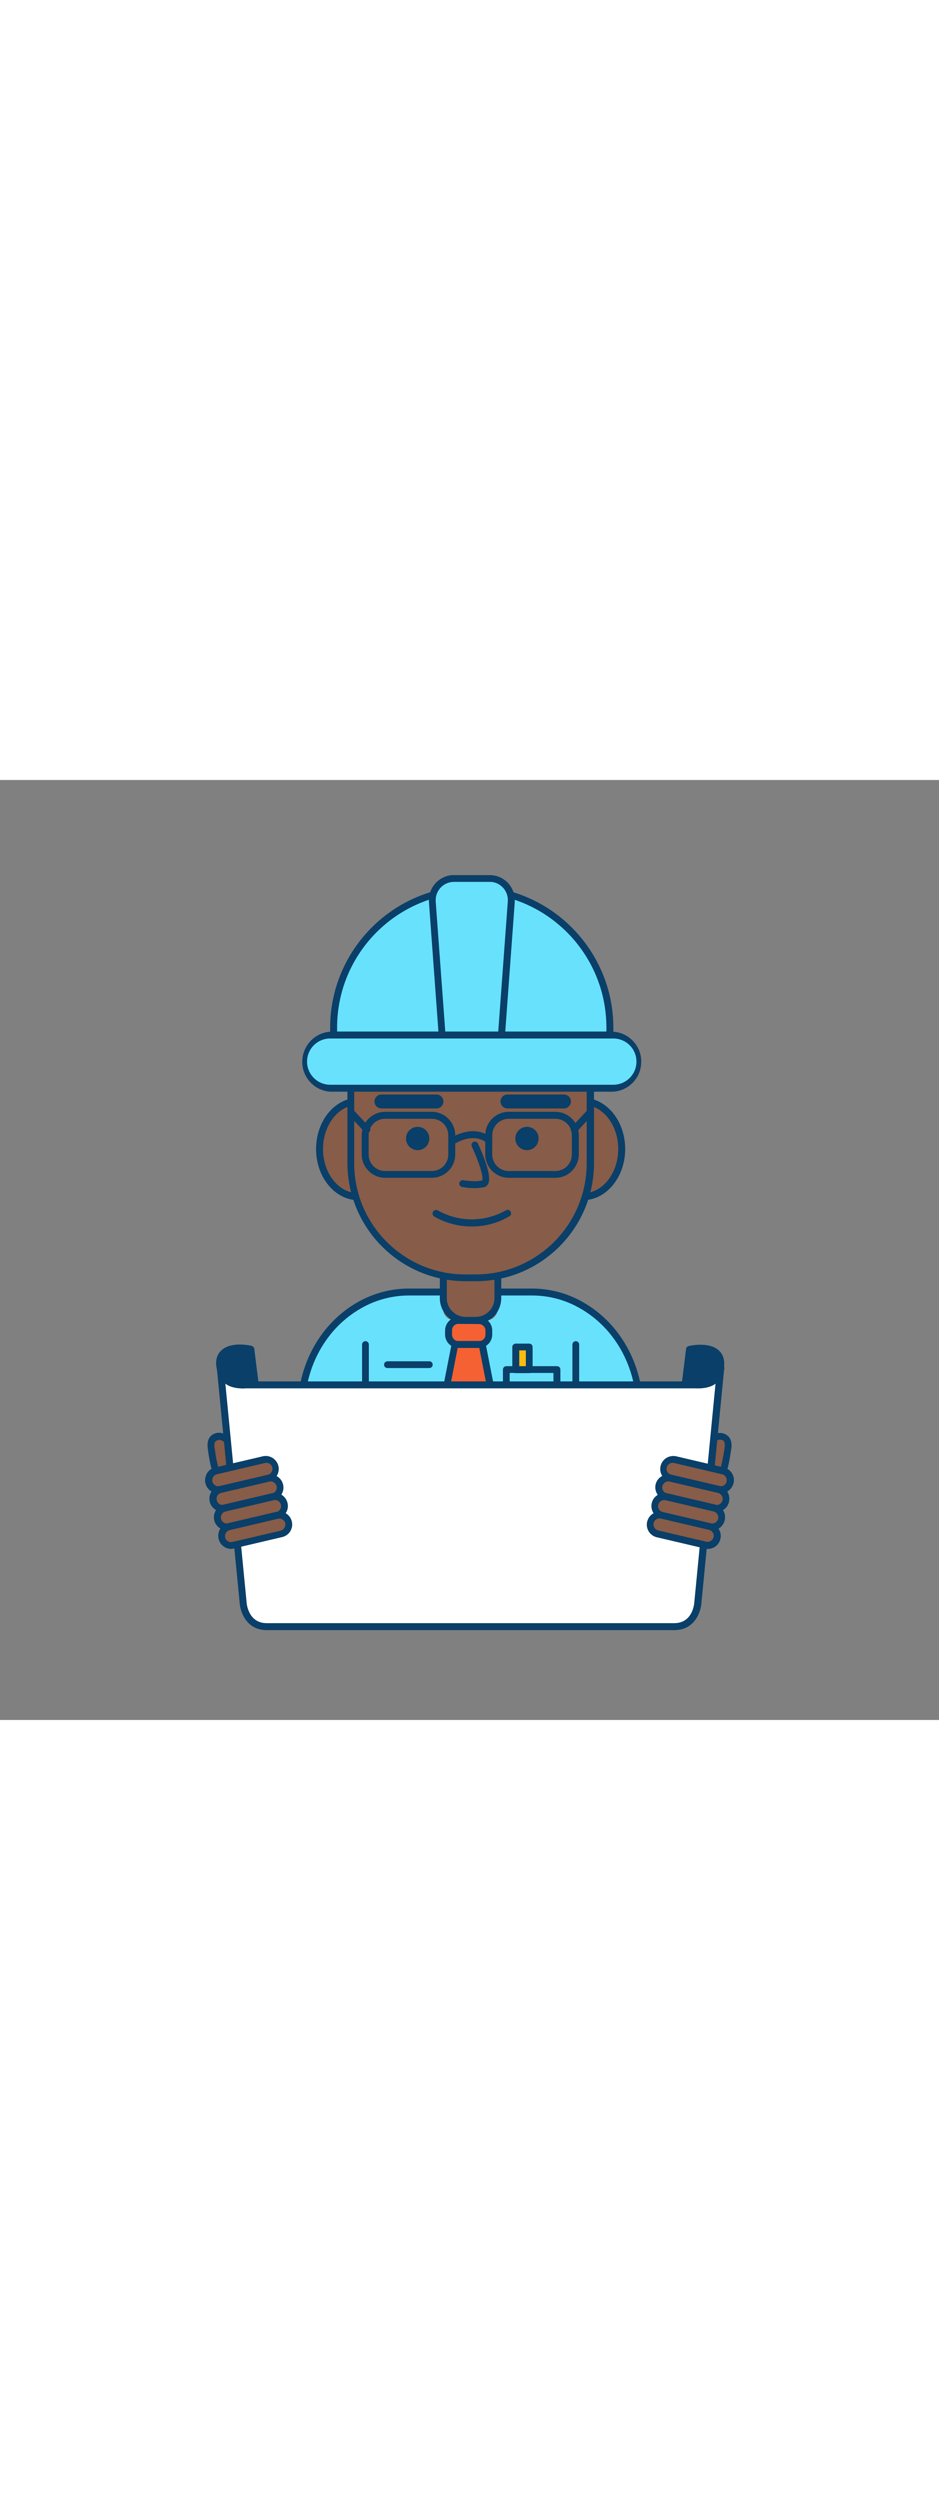<svg version="1.1" id="Layer_1" xmlns="http://www.w3.org/2000/svg" xmlns:xlink="http://www.w3.org/1999/xlink" x="0px" y="0px" viewBox="0 0 500 500" style="width: 188px;" xml:space="preserve" data-imageid="architect-96" imageName="Architect" class="illustrations_image">
<rect x="0" y="0" width="500" height="500" fill="#808080" stroke="none"/>
<style type="text/css">
	.st0_architect-96{fill:#68E1FD;}
	.st1_architect-96{fill:#093F68;}
	.st2_architect-96{fill:#875c48;}
	.st3_architect-96{fill:#F56132;}
	.st4_architect-96{fill:#FFBC0E;}
	.st5_architect-96{fill:#DFEAEF;}
	.st6_architect-96{fill:#FFFFFF;}
</style>
<g id="character_architect-96">
	<path class="st0_architect-96 targetColor" d="M340.7,335v73.4H160.4V335c0-24.2,12.6-45.2,31-55.6c8.1-4.6,17.2-7.1,26.5-7h65.3c9.3,0,18.4,2.4,26.5,7&#10;&#9;&#9;C328.2,289.9,340.7,310.9,340.7,335z" style="fill: rgb(104, 225, 253);"/>
	<path class="st1_architect-96" d="M340.7,410.3H160.4c-1,0-1.9-0.8-1.9-1.9l0,0V335c0-24.1,12.2-46,31.9-57.2c8.4-4.8,17.8-7.3,27.4-7.3h65.3&#10;&#9;&#9;c9.6,0,19.1,2.5,27.4,7.3c19.7,11.2,31.9,33.1,31.9,57.2v73.4C342.6,409.4,341.8,410.3,340.7,410.3&#10;&#9;&#9;C340.7,410.3,340.7,410.3,340.7,410.3z M162.2,406.6h176.7V335c0-22.8-11.5-43.5-30.1-54c-7.8-4.5-16.6-6.8-25.6-6.8h-65.3&#10;&#9;&#9;c-9,0-17.8,2.3-25.6,6.8c-18.6,10.5-30.1,31.2-30.1,54L162.2,406.6z"/>
	<path class="st2_architect-96" d="M236,251.3h29.1l0,0V281c0,3.6-2.9,6.5-6.5,6.5h-16.2c-3.6,0-6.5-2.9-6.5-6.4c0,0,0,0,0,0V251.3L236,251.3z"/>
	<path class="st1_architect-96" d="M253.2,289.3h-5.3c-7.6,0-13.7-6.1-13.7-13.7v-24.3c0-1,0.8-1.8,1.8-1.8h29.1c1,0,1.8,0.8,1.8,1.8v24.3&#10;&#9;&#9;C266.9,283.2,260.8,289.3,253.2,289.3z M237.9,253.1v22.5c0,5.5,4.5,10,10.1,10h5.3c5.5,0,10-4.5,10-10v-22.5H237.9z"/>
	<ellipse class="st2_architect-96" cx="190.7" cy="196.3" rx="20.6" ry="25.3"/>
	<path class="st1_architect-96" d="M190.7,223.5c-12.3,0-22.4-12.2-22.4-27.2s10-27.2,22.4-27.2s22.4,12.2,22.4,27.2S203,223.5,190.7,223.5z&#10;&#9;&#9; M190.7,172.8c-10.3,0-18.7,10.5-18.7,23.5s8.4,23.5,18.7,23.5s18.7-10.5,18.7-23.5S201,172.8,190.7,172.8z"/>
	<ellipse class="st2_architect-96" cx="310.5" cy="196.3" rx="20.5" ry="25.3"/>
	<path class="st1_architect-96" d="M310.5,223.5c-12.4,0-22.4-12.2-22.4-27.2s10-27.2,22.4-27.2s22.4,12.2,22.4,27.2S322.8,223.5,310.5,223.5z&#10;&#9;&#9; M310.5,172.8c-10.3,0-18.7,10.5-18.7,23.5s8.4,23.5,18.7,23.5s18.7-10.5,18.7-23.5S320.8,172.8,310.5,172.8z"/>
	<path class="st2_architect-96" d="M290.9,117c12.9,0,23.4,10.5,23.4,23.4v0v63.3c0,33.7-27.3,61-61,61h-5.6c-33.7,0-61-27.3-61-61v-63.3&#10;&#9;&#9;c0-12.9,10.5-23.4,23.4-23.4c0,0,0,0,0.1,0H290.9z"/>
	<path class="st1_architect-96" d="M253.4,266.6h-5.6c-34.7-0.1-62.7-28.2-62.8-62.8v-63.3c0-13.9,11.3-25.2,25.3-25.3H291&#10;&#9;&#9;c13.9,0,25.2,11.3,25.3,25.3v63.4C316.2,238.5,288.1,266.6,253.4,266.6z M210.2,118.9c-11.9,0-21.6,9.7-21.6,21.6v63.4&#10;&#9;&#9;c0,32.6,26.5,59.1,59.1,59.1h5.6c32.6,0,59.1-26.5,59.1-59.1v-63.3c0-11.9-9.7-21.6-21.6-21.6H210.2z"/>
	<path class="st1_architect-96" d="M251.2,237.5c-7,0-13.9-1.8-20-5.3c-0.9-0.6-1.1-1.7-0.6-2.6c0.6-0.9,1.7-1.1,2.6-0.6&#10;&#9;&#9;c11.2,6.3,25,6.3,36.2-0.1c0.9-0.5,2-0.2,2.5,0.7c0.5,0.9,0.2,2-0.7,2.5l0,0C265.1,235.7,258.2,237.5,251.2,237.5z"/>
	<path class="st0_architect-96 targetColor" d="M248.6,58.2h5.2c39.2,0,70.9,31.8,70.9,70.9l0,0v6.5l0,0H177.6l0,0v-6.5C177.6,90,209.4,58.2,248.6,58.2&#10;&#9;&#9;L248.6,58.2z" style="fill: rgb(104, 225, 253);"/>
	<path class="st1_architect-96" d="M324.8,137.5H177.6c-1,0-1.8-0.8-1.8-1.8c0,0,0,0,0,0v-3.9c0-41.6,33.8-75.4,75.4-75.4&#10;&#9;&#9;c41.6,0,75.4,33.8,75.4,75.4v3.9C326.6,136.7,325.8,137.5,324.8,137.5C324.8,137.5,324.8,137.5,324.8,137.5z M179.5,133.8h143.4&#10;&#9;&#9;v-2.1c0-39.6-32.1-71.7-71.7-71.7c-39.6,0-71.7,32.1-71.7,71.7V133.8z"/>
	<path class="st0_architect-96 targetColor" d="M175.8,135.7h150.8c7.8,0,14.1,6.3,14.1,14.1v0c0,7.8-6.3,14.1-14.1,14.1H175.8c-7.8,0-14.1-6.3-14.1-14.1v0&#10;&#9;&#9;C161.7,142,168,135.7,175.8,135.7z" style="fill: rgb(104, 225, 253);"/>
	<path class="st1_architect-96" d="M326.6,165.8H175.8c-8.8-0.6-15.5-8.3-14.8-17.1c0.6-7.9,6.9-14.3,14.8-14.8h150.8c8.8,0.6,15.5,8.3,14.8,17.1&#10;&#9;&#9;C340.9,158.9,334.6,165.2,326.6,165.8z M175.8,137.5c-6.8,0-12.3,5.5-12.3,12.3s5.5,12.3,12.3,12.3c0,0,0,0,0,0h150.8&#10;&#9;&#9;c6.8,0,12.3-5.5,12.3-12.3c0-6.8-5.5-12.3-12.3-12.3H175.8z"/>
	<path class="st0_architect-96 targetColor" d="M241.7,52.5h19.1c6.4,0,11.5,5.2,11.5,11.5c0,0.3,0,0.6,0,0.8l-5.2,70.9h-31.6l-5.2-70.9&#10;&#9;&#9;c-0.5-6.3,4.3-11.9,10.7-12.3C241.1,52.5,241.4,52.5,241.7,52.5z" style="fill: rgb(104, 225, 253);"/>
	<path class="st1_architect-96" d="M267,137.5h-31.6c-1,0-1.8-0.7-1.8-1.7l-5.2-70.9c-0.5-7.3,5-13.7,12.3-14.3c0.3,0,0.7,0,1,0h19.1&#10;&#9;&#9;c7.4,0,13.3,6,13.3,13.3c0,0.3,0,0.7,0,1l-5.2,70.9C268.8,136.8,268,137.5,267,137.5z M237.1,133.8h28.2l5.1-69.2&#10;&#9;&#9;c0.4-5.3-3.6-10-8.9-10.4c-0.2,0-0.5,0-0.7,0h-19.1c-5.3,0-9.7,4.3-9.7,9.7c0,0.2,0,0.5,0,0.7L237.1,133.8z"/>
	<path class="st1_architect-96" d="M229.9,211.6h-24.8c-6.9,0-12.5-5.6-12.5-12.5V189c0-6.9,5.6-12.5,12.5-12.5h24.8c6.9,0,12.5,5.6,12.5,12.5&#10;&#9;&#9;v10.2C242.4,206.1,236.8,211.6,229.9,211.6z M205.1,180.2c-4.9,0-8.8,3.9-8.8,8.8v10.2c0,4.9,3.9,8.8,8.8,8.8h24.8&#10;&#9;&#9;c4.9,0,8.8-3.9,8.8-8.8V189c0-4.9-3.9-8.8-8.8-8.8L205.1,180.2z"/>
	<path class="st1_architect-96" d="M295.7,211.6h-24.8c-6.9,0-12.5-5.6-12.5-12.5V189c0-6.9,5.6-12.5,12.5-12.5h24.8c6.9,0,12.5,5.6,12.5,12.5&#10;&#9;&#9;v10.2C308.1,206.1,302.6,211.6,295.7,211.6z M270.9,180.2c-4.8,0-8.8,3.9-8.8,8.8v10.2c0,4.9,3.9,8.8,8.8,8.8h24.8&#10;&#9;&#9;c4.9,0,8.8-3.9,8.8-8.8V189c0-4.9-3.9-8.8-8.8-8.8L270.9,180.2z"/>
	<path class="st1_architect-96" d="M260.3,193.4c-0.4,0-0.8-0.1-1.1-0.4c-7.1-5.6-15.9-0.1-16.3,0.1c-0.9,0.5-2,0.2-2.5-0.6&#10;&#9;&#9;c-0.5-0.8-0.3-1.9,0.5-2.5c0.5-0.3,11.4-7.1,20.5,0.1c0.8,0.6,0.9,1.8,0.3,2.6C261.4,193.2,260.8,193.4,260.3,193.4L260.3,193.4z"/>
	<path class="st1_architect-96" d="M195.3,187.7c-0.5,0-1-0.2-1.3-0.6l-8.6-9.2c-0.7-0.7-0.7-1.9,0.1-2.6c0.7-0.7,1.9-0.7,2.6,0.1l8.6,9.2&#10;&#9;&#9;c0.7,0.7,0.7,1.9-0.1,2.6C196.3,187.5,195.8,187.7,195.3,187.7z"/>
	<path class="st1_architect-96" d="M305.8,187.7c-0.5,0-0.9-0.2-1.3-0.5c-0.7-0.7-0.8-1.9-0.1-2.6l8.6-9.2c0.7-0.8,1.8-0.9,2.6-0.2&#10;&#9;&#9;s0.9,1.8,0.2,2.6c0,0.1-0.1,0.1-0.2,0.2l-8.6,9.2C306.8,187.5,306.3,187.7,305.8,187.7z"/>
	<path class="st1_architect-96" d="M194.6,377.8c-1,0-1.8-0.8-1.8-1.8v-75.7c0-1,0.8-1.8,1.8-1.8c1,0,1.8,0.8,1.8,1.8c0,0,0,0,0,0v75.7&#10;&#9;&#9;C196.4,376.9,195.6,377.8,194.6,377.8C194.6,377.8,194.6,377.8,194.6,377.8z"/>
	<path class="st1_architect-96" d="M306.6,377.8c-1,0-1.8-0.8-1.8-1.8v-75.7c0-1,0.8-1.8,1.8-1.8c1,0,1.8,0.8,1.8,1.8c0,0,0,0,0,0v75.7&#10;&#9;&#9;C308.4,376.9,307.6,377.8,306.6,377.8L306.6,377.8z"/>
	<path class="st1_architect-96" d="M252.6,217.1c-2.2,0-4.3-0.2-6.5-0.6c-1-0.2-1.7-1.1-1.5-2.1c0.2-1,1.1-1.7,2.1-1.5c0,0,0.1,0,0.1,0&#10;&#9;&#9;c0.1,0,5.9,1.1,10,0.1c0.8-1.8-1.8-10.1-5.6-18.1c-0.4-0.9,0-2,0.9-2.4c0.9-0.4,2,0,2.4,0.9l0,0c1.8,3.9,7.6,16.8,5.5,21.3&#10;&#9;&#9;c-0.4,0.9-1.2,1.6-2.1,1.9C256.2,216.9,254.4,217.1,252.6,217.1z"/>
	<circle class="st1_architect-96" cx="222.4" cy="190.7" r="6.2"/>
	<path class="st1_architect-96" d="M232.6,174.7h-29.7c-2-0.1-3.6-1.8-3.5-3.9c0.1-1.9,1.6-3.4,3.5-3.5h29.7c2,0.1,3.6,1.8,3.5,3.9&#10;&#9;&#9;C236,173.1,234.5,174.6,232.6,174.7z"/>
	<circle class="st1_architect-96" cx="280.6" cy="190.7" r="6.2"/>
	<path class="st1_architect-96" d="M300.1,174.7h-29.7c-2,0.1-3.8-1.5-3.9-3.5s1.5-3.8,3.5-3.9c0.1,0,0.3,0,0.4,0h29.7c2-0.1,3.8,1.5,3.9,3.5&#10;&#9;&#9;s-1.5,3.8-3.5,3.9C300.4,174.7,300.2,174.7,300.1,174.7z"/>
	<path class="st3_architect-96" d="M241.7,287.5h15.7c1.6,0,2.9,1.3,2.9,2.9v7c0,1.6-1.3,2.9-2.9,2.9h-15.7c-1.6,0-2.9-1.3-2.9-2.9v-7&#10;&#9;&#9;C238.8,288.8,240.1,287.5,241.7,287.5z"/>
	<path class="st1_architect-96" d="M255,302.1h-10.9c-3.9,0-7.1-3.2-7.1-7.1v-2.2c0-3.9,3.2-7.1,7.1-7.1H255c3.9,0,7.1,3.2,7.1,7.1v2.2&#10;&#9;&#9;C262.1,298.9,258.9,302.1,255,302.1z M244.1,289.3c-1.9,0-3.4,1.5-3.4,3.5v2.2c0,1.9,1.5,3.5,3.4,3.5c0,0,0,0,0,0H255&#10;&#9;&#9;c1.9,0,3.5-1.5,3.5-3.4v0v-2.2c0-1.9-1.5-3.4-3.4-3.5L244.1,289.3z"/>
	<polygon class="st3_architect-96" points="256.8,300.2 242.3,300.2 229.2,366.7 269.9,366.7 &#9;"/>
	<path class="st1_architect-96" d="M269.9,368.6h-40.7c-0.5,0-1.1-0.2-1.4-0.7c-0.3-0.4-0.5-1-0.4-1.5l13.1-66.5c0.2-0.9,0.9-1.5,1.8-1.5h14.5&#10;&#9;&#9;c0.9,0,1.6,0.6,1.8,1.5l13.1,66.5c0.2,1-0.4,2-1.4,2.2C270.2,368.6,270,368.6,269.9,368.6z M231.4,364.9h36.2l-12.4-62.8h-11.5&#10;&#9;&#9;L231.4,364.9z"/>
	<path class="st1_architect-96" d="M296.6,349h-27c-1,0-1.8-0.8-1.8-1.8c0,0,0,0,0,0v-33.6c0-1,0.8-1.8,1.8-1.8c0,0,0,0,0,0h27&#10;&#9;&#9;c1,0,1.8,0.8,1.8,1.8v33.6C298.4,348.2,297.6,349,296.6,349z M271.4,345.3h23.3v-29.9h-23.3V345.3z"/>
	<rect x="274.6" y="301.5" class="st4_architect-96" width="7.2" height="12.1"/>
	<path class="st1_architect-96" d="M281.8,315.5h-7.2c-1,0-1.8-0.8-1.8-1.8v-12.1c0-1,0.8-1.8,1.8-1.8h7.2c1,0,1.8,0.8,1.8,1.8v12.1&#10;&#9;&#9;C283.7,314.6,282.8,315.5,281.8,315.5L281.8,315.5z M276.5,311.8h3.5v-8.4h-3.5L276.5,311.8z"/>
	<path class="st1_architect-96" d="M228.6,312.8h-22.3c-1,0-1.8-0.8-1.8-1.8c0-1,0.8-1.8,1.8-1.8c0,0,0,0,0,0h22.3c1,0,1.8,0.8,1.8,1.8&#10;&#9;&#9;C230.4,312,229.6,312.8,228.6,312.8z"/>
</g>
<g id="map_architect-96">
	<rect x="283.1" y="330.4" class="st0_architect-96 targetColor" width="34" height="41.5" style="fill: rgb(104, 225, 253);"/>
	<path class="st1_architect-96" d="M317.1,373.8h-34c-1,0-1.8-0.8-1.8-1.8v-41.5c0-1,0.8-1.8,1.8-1.8c0,0,0,0,0,0h34c1,0,1.9,0.8,1.9,1.9l0,0V372&#10;&#9;&#9;C318.9,373,318.1,373.8,317.1,373.8z M284.9,370.1h30.4v-37.9h-30.4L284.9,370.1z"/>
	<path class="st5_architect-96" d="M177.6,342.2h-39.4c-1-0.1-1.8-1-1.7-2c0.1-0.9,0.8-1.6,1.7-1.7h39.4c1,0.1,1.8,1,1.7,2&#10;&#9;&#9;C179.3,341.5,178.6,342.2,177.6,342.2z"/>
	<path class="st1_architect-96" d="M117.4,313.1c0,0-2.1-6.1,2.9-9.2s13.3-1,13.3-1l4.7,37.5C138.2,340.4,119.1,331.4,117.4,313.1z"/>
	<path class="st1_architect-96" d="M138.2,342.2c-0.3,0-0.5-0.1-0.8-0.2c-0.8-0.4-20-9.6-21.9-28.6c-0.8-2.7-1-8.1,3.8-11.1&#10;&#9;&#9;c5.6-3.5,14.3-1.4,14.7-1.3c0.7,0.2,1.3,0.8,1.4,1.6l4.7,37.5c0.1,0.7-0.2,1.3-0.7,1.7C139,342.1,138.6,342.3,138.2,342.2z&#10;&#9;&#9; M127.6,304c-2.2-0.1-4.4,0.4-6.3,1.4c-3.7,2.3-2.2,6.9-2.1,7c0,0.1,0.1,0.3,0.1,0.4c1.2,12.6,11.5,20.7,16.7,24l-4-32.5&#10;&#9;&#9;C130.5,304.2,129,304,127.6,304z"/>
	<path class="st1_architect-96" d="M383.4,313.1c0,0,2.1-6.1-2.9-9.2s-13.3-1-13.3-1l-4.7,37.5C362.5,340.4,381.7,331.4,383.4,313.1z"/>
	<path class="st1_architect-96" d="M362.5,342.2c-1,0-1.8-0.8-1.8-1.8c0-0.1,0-0.2,0-0.2l4.6-37.5c0.1-0.8,0.6-1.4,1.4-1.6&#10;&#9;&#9;c0.4-0.1,9.1-2.2,14.7,1.3c4.8,3,4.6,8.5,3.8,11.1c-1.9,19-21.1,28.2-21.9,28.6C363.1,342.2,362.8,342.3,362.5,342.2z M368.8,304.4&#10;&#9;&#9;l-4,32.6c5.3-3.3,15.6-11.4,16.7-24c0-0.1,0-0.3,0.1-0.4c0.1-0.2,1.5-4.8-2.1-7C376.3,303.5,371.2,304,368.8,304.4L368.8,304.4z"/>
	<path class="st2_architect-96" d="M112.6,356.5c-0.4-2.1-0.6-4.6,1-6.2c1.4-1.3,3.4-1.6,5.1-0.8c1.7,0.8,3.1,2,4.1,3.5&#10;&#9;&#9;c3.5,4.7,10.7,22.6-0.4,22.9C115.2,376.1,113.4,361.4,112.6,356.5z"/>
	<path class="st1_architect-96" d="M122.2,377.8c-8,0-10.2-13.2-11.2-19.5l-0.2-1.5l0,0c-0.4-2.5-0.7-5.6,1.4-7.8c1.9-1.8,4.7-2.3,7.1-1.2&#10;&#9;&#9;c2,0.9,3.6,2.4,4.9,4.1c2.6,3.5,8.1,15.4,5,21.8c-0.9,1.8-2.7,3.9-6.8,4L122.2,377.8z M114.4,356.1c0.1,0.4,0.2,0.9,0.2,1.5&#10;&#9;&#9;c0.7,4.5,2.7,16.5,7.6,16.5h0.1c2.4-0.1,3.2-1.1,3.6-1.9c2-4.2-1.8-14.3-4.6-18c-0.8-1.3-2-2.3-3.3-2.9c-1-0.5-2.2-0.3-3.1,0.4&#10;&#9;&#9;C113.8,352.6,114.1,354.6,114.4,356.1z"/>
	<path class="st2_architect-96" d="M387.4,356.5c0.4-2.1,0.6-4.6-1-6.2c-1.4-1.3-3.4-1.6-5.1-0.8c-1.7,0.8-3.1,2-4.1,3.5&#10;&#9;&#9;c-3.5,4.7-10.7,22.6,0.4,22.9C384.8,376.1,386.6,361.4,387.4,356.5z"/>
	<path class="st1_architect-96" d="M377.8,377.8h-0.2c-4.1-0.1-6-2.2-6.8-4c-3.1-6.4,2.4-18.4,5-21.8c1.2-1.8,2.9-3.2,4.9-4.1&#10;&#9;&#9;c2.4-1.1,5.2-0.6,7.1,1.2c2.1,2.2,1.9,5.3,1.4,7.8l0,0l-0.2,1.4C388,364.6,385.8,377.8,377.8,377.8z M383.5,350.9&#10;&#9;&#9;c-0.5,0-0.9,0.1-1.4,0.3c-1.4,0.7-2.5,1.7-3.3,2.9c-2.8,3.7-6.6,13.8-4.6,18c0.4,0.8,1.2,1.9,3.6,1.9h0.1c4.9,0,6.8-12,7.6-16.5&#10;&#9;&#9;c0.1-0.6,0.2-1.1,0.2-1.5l0,0c0.3-1.5,0.5-3.6-0.5-4.6C384.7,351.1,384.1,350.9,383.5,350.9z M387.5,356.5L387.5,356.5z"/>
	<path class="st6_architect-96" d="M117.4,313.1v-0.6C117.4,312.7,117.4,312.9,117.4,313.1z"/>
	<path class="st1_architect-96" d="M117.4,315c-0.9,0-1.7-0.7-1.8-1.6c0-0.3-0.1-0.6-0.1-0.8c0-1,0.8-1.8,1.8-1.9c1-0.1,1.8,0.7,1.9,1.6l0.1,0.6&#10;&#9;&#9;c0.1,1-0.6,1.9-1.6,2L117.4,315z"/>
	<path class="st6_architect-96" d="M380.7,319c-2.8,3-8.9,2.9-10.2,2.8H130.9c0,0-7.4,0.6-10.5-2.8c-1.6-1.6-2.7-3.7-3.1-5.9l12.1,124.4&#10;&#9;&#9;c0,0,0.7,12.9,12.5,12.9h217.3l0,0c11.6-0.2,12.2-12.8,12.2-12.8l12.1-124.4C383.3,315.3,382.3,317.4,380.7,319z"/>
	<path class="st1_architect-96" d="M359.4,452.2H142c-10.7,0-14.1-9.6-14.4-14.6l-12.1-124.3c-0.1-1,0.6-1.9,1.6-2.1c1-0.1,1.9,0.6,2.1,1.6&#10;&#9;&#9;c0.3,1.9,1.2,3.6,2.6,4.9c2,2.2,7.3,2.3,9,2.2h239.7c0.1,0,0.2,0,0.3,0c2.9,0.1,6.8-0.4,8.5-2.2l0,0c1.3-1.3,2.2-3.1,2.6-4.9&#10;&#9;&#9;c0.1-1,1-1.7,2.1-1.6c1,0.1,1.7,1,1.6,2.1l0,0l-12.1,124.4c-0.3,4.8-3.5,14.1-13.8,14.5C359.6,452.2,359.5,452.2,359.4,452.2z&#10;&#9;&#9; M120,321.1l11.3,116.2c0,0.5,0.8,11.2,10.7,11.2h217.1h0.2c9.7-0.2,10.4-10.7,10.4-11.1l11.3-116.3c-3.4,2.7-9,2.6-10.7,2.5H130.9&#10;&#9;&#9;C130.3,323.7,123.8,324.1,120,321.1z M380.7,319L380.7,319z"/>
	<path class="st6_architect-96" d="M383.7,313.1c0-0.2,0.1-0.4,0.1-0.6L383.7,313.1z"/>
	<path class="st1_architect-96" d="M383.7,315h-0.2c-1-0.1-1.7-1-1.6-2l0.1-0.6c0.1-1,0.9-1.7,1.9-1.6c1,0.1,1.8,0.9,1.8,1.9c0,0.3,0,0.5-0.1,0.8&#10;&#9;&#9;C385.4,314.3,384.6,315,383.7,315z"/>
	<path class="st2_architect-96" d="M384.9,377.9l-30.1-7.1c-1.5-0.3-2.4-1.8-2.1-3.3l1.1-4.5c0.3-1.5,1.8-2.4,3.3-2.1l30.1,7.1&#10;&#9;&#9;c1.5,0.3,2.4,1.8,2.1,3.3l-1.1,4.5C387.9,377.4,386.4,378.3,384.9,377.9z"/>
	<path class="st1_architect-96" d="M383.9,379.4c-0.5,0-1.1-0.1-1.6-0.2l-25.6-6l0,0c-3.7-1-5.9-4.8-4.9-8.5c0.9-3.5,4.5-5.7,8.1-5l25.6,6&#10;&#9;&#9;c3.7,0.9,6,4.6,5.1,8.3C389.8,377.2,387.1,379.3,383.9,379.4z M357.5,369.6l25.6,6c1.7,0.4,3.5-0.7,3.8-2.5&#10;&#9;&#9;c0.4-1.7-0.7-3.4-2.4-3.8l-25.6-6c-1.7-0.4-3.5,0.6-3.9,2.4S355.7,369.1,357.5,369.6C357.5,369.6,357.5,369.6,357.5,369.6z"/>
	<path class="st2_architect-96" d="M382.6,387.8l-30.1-7.1c-1.5-0.3-2.4-1.8-2.1-3.3l1.1-4.5c0.3-1.5,1.8-2.4,3.3-2.1l30.1,7.1&#10;&#9;&#9;c1.5,0.3,2.4,1.8,2.1,3.3l-1.1,4.5C385.6,387.2,384.1,388.2,382.6,387.8z"/>
	<path class="st1_architect-96" d="M381.5,389.2c-0.5,0-1.1-0.1-1.6-0.2l-25.6-6l0,0c-1.8-0.4-3.3-1.5-4.3-3.1c-1-1.6-1.3-3.4-0.9-5.2&#10;&#9;&#9;c0.9-3.7,4.6-6,8.3-5.2l25.6,6c3.7,0.9,6,4.6,5.2,8.3C387.6,387,384.8,389.3,381.5,389.2L381.5,389.2z M355.9,373.1&#10;&#9;&#9;c-1.8,0-3.2,1.4-3.3,3.2c0,1.5,1,2.8,2.5,3.2l0,0l25.6,6c1.7,0.5,3.5-0.5,4-2.2c0.5-1.7-0.5-3.5-2.2-4c-0.1,0-0.2-0.1-0.3-0.1&#10;&#9;&#9;l-25.6-6C356.4,373.1,356.2,373.1,355.9,373.1z"/>
	<path class="st2_architect-96" d="M380.3,397.7l-30.1-7.1c-1.5-0.3-2.4-1.8-2.1-3.3l1.1-4.5c0.3-1.5,1.8-2.4,3.3-2.1l30.1,7.1&#10;&#9;&#9;c1.5,0.3,2.4,1.8,2.1,3.3l-1.1,4.5C383.3,397.1,381.8,398.1,380.3,397.7z"/>
	<path class="st1_architect-96" d="M379.2,399.1c-0.5,0-1.1-0.1-1.6-0.2l-25.6-6l0,0c-3.7-1-5.9-4.8-4.9-8.5c0.9-3.5,4.5-5.7,8.1-5l25.6,6&#10;&#9;&#9;c3.7,0.9,6,4.6,5.1,8.3C385.2,396.9,382.4,399.1,379.2,399.1L379.2,399.1z M352.9,389.4l25.6,6c1.7,0.4,3.5-0.7,3.9-2.4&#10;&#9;&#9;c0.4-1.7-0.7-3.5-2.4-3.9l0,0l-25.6-6c-1.7-0.4-3.5,0.7-3.9,2.4C350.1,387.2,351.1,389,352.9,389.4z"/>
	<path class="st2_architect-96" d="M378,407.6l-30.1-7.1c-1.5-0.3-2.4-1.8-2.1-3.3l1.1-4.5c0.3-1.5,1.8-2.4,3.3-2.1l30.1,7.1&#10;&#9;&#9;c1.5,0.3,2.4,1.8,2.1,3.3l-1.1,4.5C380.9,407,379.5,407.9,378,407.6z"/>
	<path class="st1_architect-96" d="M376.9,409c-0.5,0-1.1-0.1-1.6-0.2l-25.6-6l0,0c-3.7-0.9-6-4.6-5.1-8.3s4.6-6,8.3-5.1l0,0l25.6,6&#10;&#9;&#9;c3.7,0.9,6,4.6,5.1,8.3C382.9,406.8,380.1,409,376.9,409z M350.6,399.2l25.6,6c1.8,0.3,3.4-0.8,3.8-2.6c0.3-1.6-0.7-3.2-2.3-3.7&#10;&#9;&#9;l-25.6-6c-1.7-0.5-3.5,0.5-4,2.2c-0.5,1.7,0.5,3.5,2.2,4C350.3,399.2,350.5,399.2,350.6,399.2z"/>
	<path class="st2_architect-96" d="M112.7,368l30.1-7.1c1.5-0.3,3,0.6,3.3,2.1l1.1,4.5c0.3,1.5-0.6,3-2.1,3.3l-30.1,7.1c-1.5,0.3-3-0.6-3.3-2.1&#10;&#9;&#9;l-1.1-4.5C110.3,369.9,111.2,368.4,112.7,368z"/>
	<path class="st1_architect-96" d="M116.1,379.4c-3.8,0-6.9-3.1-6.9-6.9c0-1.3,0.4-2.6,1-3.7c1-1.6,2.5-2.7,4.3-3.1l25.6-6&#10;&#9;&#9;c3.7-0.8,7.4,1.7,8.2,5.4c0.7,3.6-1.5,7.1-5,8.1l0,0l-25.6,6C117.2,379.3,116.7,379.4,116.1,379.4z M141.8,363.2&#10;&#9;&#9;c-0.2,0-0.5,0-0.7,0.1l-25.6,6c-1.7,0.4-2.8,2.1-2.4,3.9c0.4,1.7,2.1,2.8,3.9,2.4l25.6-6c1.7-0.4,2.8-2.1,2.4-3.9&#10;&#9;&#9;c-0.2-0.8-0.7-1.6-1.4-2C143,363.4,142.4,363.2,141.8,363.2z M142.9,371.4L142.9,371.4z"/>
	<path class="st2_architect-96" d="M115,377.9l30.1-7.1c1.5-0.3,3,0.6,3.3,2.1l1.1,4.5c0.3,1.5-0.6,3-2.1,3.3l-30.1,7.1c-1.5,0.3-3-0.6-3.3-2.1&#10;&#9;&#9;l-1.1-4.5C112.6,379.8,113.5,378.3,115,377.9z"/>
	<path class="st1_architect-96" d="M118.4,389.2c-3.8,0-6.9-3.1-6.9-6.9c0-3.2,2.2-6,5.4-6.7l25.6-6c1.8-0.4,3.7-0.1,5.2,0.9&#10;&#9;&#9;c3.2,2,4.2,6.3,2.2,9.5c-1,1.6-2.5,2.7-4.3,3.1l-25.6,6C119.5,389.2,119,389.3,118.4,389.2z M144.1,373.1c-0.2,0-0.5,0-0.7,0.1&#10;&#9;&#9;l-25.6,6c-0.8,0.2-1.6,0.7-2,1.4c-0.9,1.5-0.5,3.5,1,4.5c0.7,0.5,1.6,0.6,2.5,0.4l25.6-6l0,0c1.7-0.4,2.8-2.1,2.4-3.9&#10;&#9;&#9;C146.9,374.1,145.6,373.1,144.1,373.1L144.1,373.1z"/>
	<path class="st2_architect-96" d="M117.3,387.8l30.1-7.1c1.5-0.3,3,0.6,3.3,2.1l1.1,4.5c0.3,1.5-0.6,3-2.1,3.3l-30.1,7.1c-1.5,0.3-3-0.6-3.3-2.1&#10;&#9;&#9;l-1.1-4.5C114.9,389.6,115.9,388.2,117.3,387.8z"/>
	<path class="st1_architect-96" d="M120.8,399.1c-3.8,0-6.9-3.1-6.9-6.9c0-1.3,0.4-2.6,1-3.7c1-1.6,2.5-2.7,4.3-3.1l25.6-6&#10;&#9;&#9;c3.7-0.9,7.4,1.4,8.3,5.2c0.9,3.7-1.4,7.4-5.2,8.3l0,0l-25.6,6C121.8,399.1,121.3,399.1,120.8,399.1z M146.4,383&#10;&#9;&#9;c-0.2,0-0.5,0-0.7,0.1l-25.6,6c-0.8,0.2-1.6,0.7-2,1.5c-0.5,0.7-0.6,1.6-0.4,2.4c0.4,1.7,2.1,2.8,3.9,2.4l25.6-6&#10;&#9;&#9;c1.7-0.4,2.8-2.2,2.4-3.9C149.2,384,147.9,383,146.4,383z M147.5,391.2L147.5,391.2z"/>
	<path class="st2_architect-96" d="M119.6,397.7l30.1-7.1c1.5-0.3,3,0.6,3.3,2.1l1.1,4.5c0.3,1.5-0.6,3-2.1,3.3l-30.1,7.1c-1.5,0.3-3-0.6-3.3-2.1&#10;&#9;&#9;l-1.1-4.5C117.2,399.5,118.2,398.1,119.6,397.7z"/>
	<path class="st1_architect-96" d="M123.1,409c-3.8,0-6.9-3.1-6.9-7c0-3.2,2.2-6,5.3-6.7l25.6-6c3.7-0.9,7.4,1.4,8.3,5.1s-1.4,7.4-5.1,8.3l0,0&#10;&#9;&#9;l-25.6,6C124.1,408.9,123.6,409,123.1,409z M148.7,392.9c-0.3,0-0.5,0-0.8,0.1l-25.6,6c-0.8,0.2-1.6,0.7-2,1.5&#10;&#9;&#9;c-0.9,1.5-0.5,3.5,1,4.4c0.7,0.5,1.6,0.6,2.5,0.4l25.6-6c1.7-0.4,2.8-2.1,2.5-3.9c-0.2-0.9-0.7-1.6-1.5-2&#10;&#9;&#9;C149.9,393,149.3,392.8,148.7,392.9L148.7,392.9z M149.9,401L149.9,401z"/>
</g>
</svg>